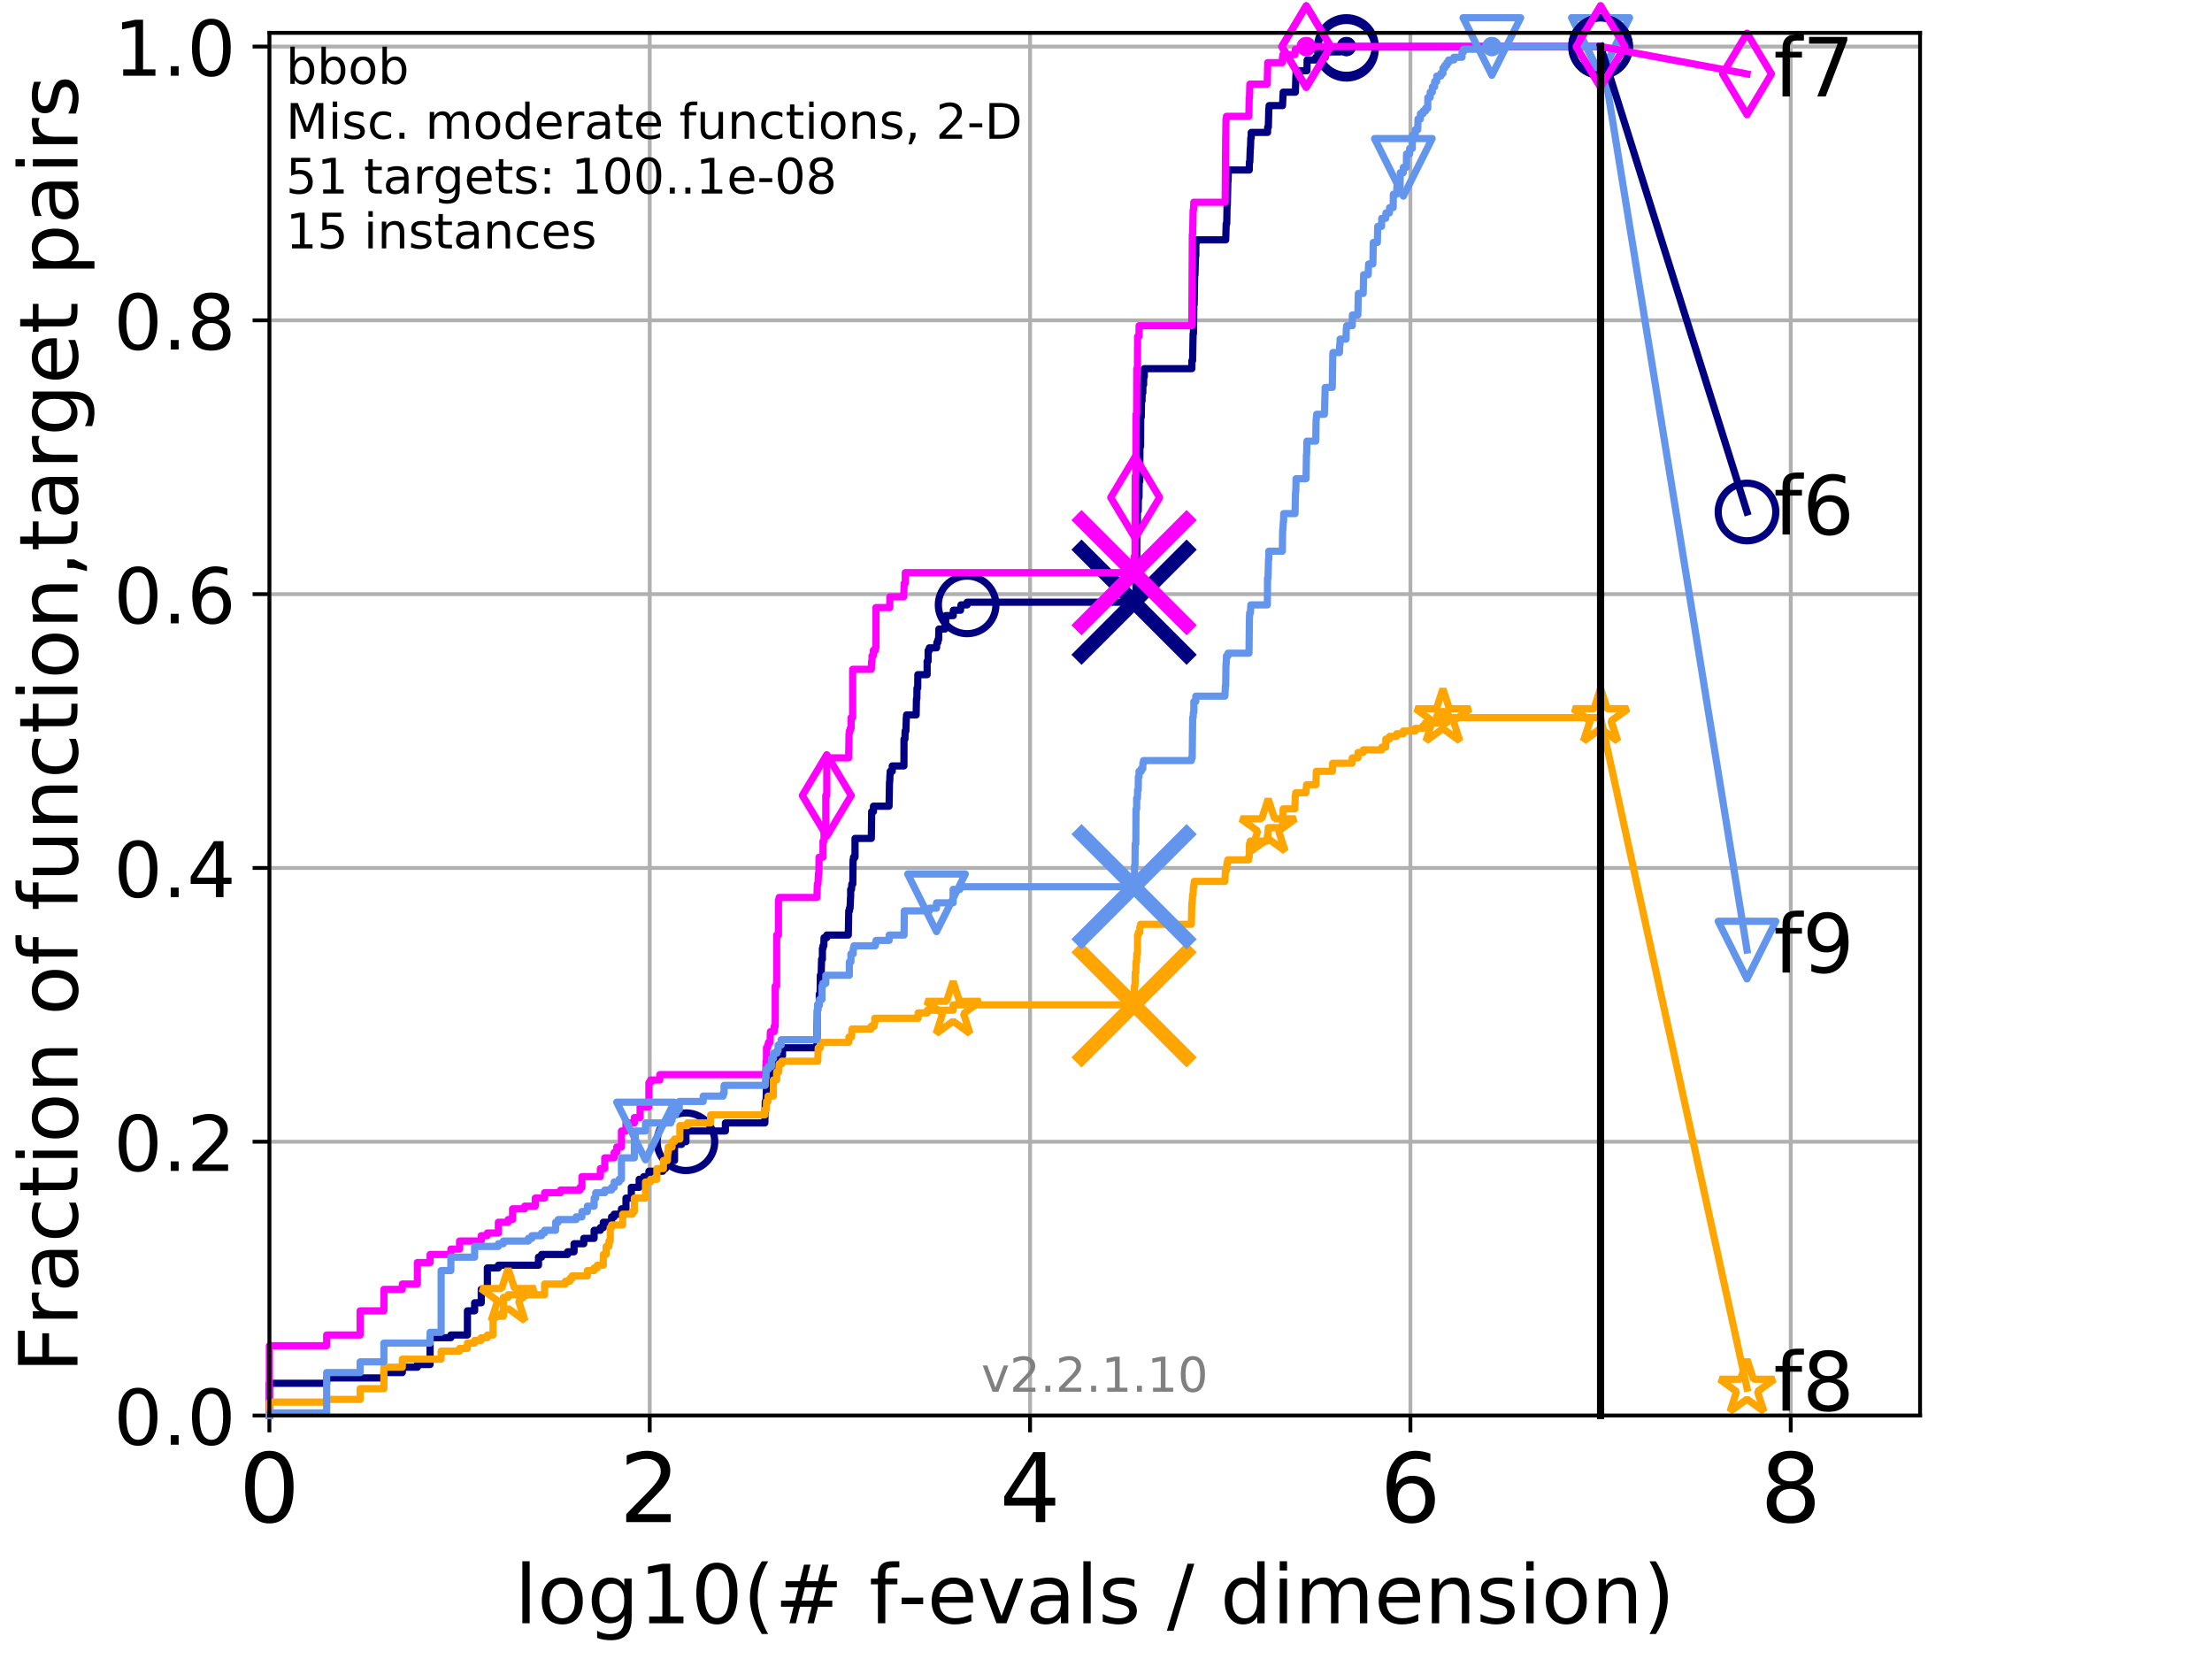 <?xml version="1.0" encoding="utf-8" standalone="no"?>
<!DOCTYPE svg PUBLIC "-//W3C//DTD SVG 1.1//EN"
  "http://www.w3.org/Graphics/SVG/1.1/DTD/svg11.dtd">
<!-- Created with matplotlib (http://matplotlib.org/) -->
<svg height="345.6pt" version="1.1" viewBox="0 0 460.8 345.6" width="460.8pt" xmlns="http://www.w3.org/2000/svg" xmlns:xlink="http://www.w3.org/1999/xlink">
 <defs>
  <style type="text/css">
*{stroke-linecap:butt;stroke-linejoin:round;}
  </style>
 </defs>
 <g id="figure_1">
  <g id="patch_1">
   <path d="M 0 345.6 
L 460.8 345.6 
L 460.8 0 
L 0 0 
z
" style="fill:#ffffff;"/>
  </g>
  <g id="axes_1">
   <g id="patch_2">
    <path d="M 56.12 294.88 
L 399.984 294.88 
L 399.984 6.845 
L 56.12 6.845 
z
" style="fill:#ffffff;"/>
   </g>
   <g id="matplotlib.axis_1">
    <g id="xtick_1">
     <g id="line2d_1">
      <path clip-path="url(#pa286cf6e56)" d="M 56.12 294.88 
L 56.12 6.845 
" style="fill:none;stroke:#b0b0b0;stroke-linecap:square;stroke-width:0.8;"/>
     </g>
     <g id="line2d_2">
      <defs>
       <path d="M 0 0 
L 0 3.5 
" id="m932fa72007" style="stroke:#000000;stroke-width:0.8;"/>
      </defs>
      <g>
       <use style="stroke:#000000;stroke-width:0.8;" x="56.12" xlink:href="#m932fa72007" y="294.88"/>
      </g>
     </g>
     <g id="text_1">
      <!-- 0 -->
      <defs>
       <path d="M 31.781 66.406 
Q 24.172 66.406 20.328 58.906 
Q 16.5 51.422 16.5 36.375 
Q 16.5 21.391 20.328 13.891 
Q 24.172 6.391 31.781 6.391 
Q 39.453 6.391 43.281 13.891 
Q 47.125 21.391 47.125 36.375 
Q 47.125 51.422 43.281 58.906 
Q 39.453 66.406 31.781 66.406 
z
M 31.781 74.219 
Q 44.047 74.219 50.516 64.516 
Q 56.984 54.828 56.984 36.375 
Q 56.984 17.969 50.516 8.266 
Q 44.047 -1.422 31.781 -1.422 
Q 19.531 -1.422 13.062 8.266 
Q 6.594 17.969 6.594 36.375 
Q 6.594 54.828 13.062 64.516 
Q 19.531 74.219 31.781 74.219 
z
" id="DejaVuSans-30"/>
      </defs>
      <g transform="translate(49.758 317.077)scale(0.2 -0.2)">
       <use xlink:href="#DejaVuSans-30"/>
      </g>
     </g>
    </g>
    <g id="xtick_2">
     <g id="line2d_3">
      <path clip-path="url(#pa286cf6e56)" d="M 135.351 294.88 
L 135.351 6.845 
" style="fill:none;stroke:#b0b0b0;stroke-linecap:square;stroke-width:0.8;"/>
     </g>
     <g id="line2d_4">
      <g>
       <use style="stroke:#000000;stroke-width:0.8;" x="135.351" xlink:href="#m932fa72007" y="294.88"/>
      </g>
     </g>
     <g id="text_2">
      <!-- 2 -->
      <defs>
       <path d="M 19.188 8.297 
L 53.609 8.297 
L 53.609 0 
L 7.328 0 
L 7.328 8.297 
Q 12.938 14.109 22.625 23.891 
Q 32.328 33.688 34.812 36.531 
Q 39.547 41.844 41.422 45.531 
Q 43.312 49.219 43.312 52.781 
Q 43.312 58.594 39.234 62.25 
Q 35.156 65.922 28.609 65.922 
Q 23.969 65.922 18.812 64.312 
Q 13.672 62.703 7.812 59.422 
L 7.812 69.391 
Q 13.766 71.781 18.938 73 
Q 24.125 74.219 28.422 74.219 
Q 39.75 74.219 46.484 68.547 
Q 53.219 62.891 53.219 53.422 
Q 53.219 48.922 51.531 44.891 
Q 49.859 40.875 45.406 35.406 
Q 44.188 33.984 37.641 27.219 
Q 31.109 20.453 19.188 8.297 
z
" id="DejaVuSans-32"/>
      </defs>
      <g transform="translate(128.989 317.077)scale(0.2 -0.2)">
       <use xlink:href="#DejaVuSans-32"/>
      </g>
     </g>
    </g>
    <g id="xtick_3">
     <g id="line2d_5">
      <path clip-path="url(#pa286cf6e56)" d="M 214.583 294.88 
L 214.583 6.845 
" style="fill:none;stroke:#b0b0b0;stroke-linecap:square;stroke-width:0.8;"/>
     </g>
     <g id="line2d_6">
      <g>
       <use style="stroke:#000000;stroke-width:0.8;" x="214.583" xlink:href="#m932fa72007" y="294.88"/>
      </g>
     </g>
     <g id="text_3">
      <!-- 4 -->
      <defs>
       <path d="M 37.797 64.312 
L 12.891 25.391 
L 37.797 25.391 
z
M 35.203 72.906 
L 47.609 72.906 
L 47.609 25.391 
L 58.016 25.391 
L 58.016 17.188 
L 47.609 17.188 
L 47.609 0 
L 37.797 0 
L 37.797 17.188 
L 4.891 17.188 
L 4.891 26.703 
z
" id="DejaVuSans-34"/>
      </defs>
      <g transform="translate(208.22 317.077)scale(0.2 -0.2)">
       <use xlink:href="#DejaVuSans-34"/>
      </g>
     </g>
    </g>
    <g id="xtick_4">
     <g id="line2d_7">
      <path clip-path="url(#pa286cf6e56)" d="M 293.814 294.88 
L 293.814 6.845 
" style="fill:none;stroke:#b0b0b0;stroke-linecap:square;stroke-width:0.8;"/>
     </g>
     <g id="line2d_8">
      <g>
       <use style="stroke:#000000;stroke-width:0.8;" x="293.814" xlink:href="#m932fa72007" y="294.88"/>
      </g>
     </g>
     <g id="text_4">
      <!-- 6 -->
      <defs>
       <path d="M 33.016 40.375 
Q 26.375 40.375 22.484 35.828 
Q 18.609 31.297 18.609 23.391 
Q 18.609 15.531 22.484 10.953 
Q 26.375 6.391 33.016 6.391 
Q 39.656 6.391 43.531 10.953 
Q 47.406 15.531 47.406 23.391 
Q 47.406 31.297 43.531 35.828 
Q 39.656 40.375 33.016 40.375 
z
M 52.594 71.297 
L 52.594 62.312 
Q 48.875 64.062 45.094 64.984 
Q 41.312 65.922 37.594 65.922 
Q 27.828 65.922 22.672 59.328 
Q 17.531 52.734 16.797 39.406 
Q 19.672 43.656 24.016 45.922 
Q 28.375 48.188 33.594 48.188 
Q 44.578 48.188 50.953 41.516 
Q 57.328 34.859 57.328 23.391 
Q 57.328 12.156 50.688 5.359 
Q 44.047 -1.422 33.016 -1.422 
Q 20.359 -1.422 13.672 8.266 
Q 6.984 17.969 6.984 36.375 
Q 6.984 53.656 15.188 63.938 
Q 23.391 74.219 37.203 74.219 
Q 40.922 74.219 44.703 73.484 
Q 48.484 72.75 52.594 71.297 
z
" id="DejaVuSans-36"/>
      </defs>
      <g transform="translate(287.452 317.077)scale(0.2 -0.2)">
       <use xlink:href="#DejaVuSans-36"/>
      </g>
     </g>
    </g>
    <g id="xtick_5">
     <g id="line2d_9">
      <path clip-path="url(#pa286cf6e56)" d="M 373.045 294.88 
L 373.045 6.845 
" style="fill:none;stroke:#b0b0b0;stroke-linecap:square;stroke-width:0.8;"/>
     </g>
     <g id="line2d_10">
      <g>
       <use style="stroke:#000000;stroke-width:0.8;" x="373.045" xlink:href="#m932fa72007" y="294.88"/>
      </g>
     </g>
     <g id="text_5">
      <!-- 8 -->
      <defs>
       <path d="M 31.781 34.625 
Q 24.75 34.625 20.719 30.859 
Q 16.703 27.094 16.703 20.516 
Q 16.703 13.922 20.719 10.156 
Q 24.75 6.391 31.781 6.391 
Q 38.812 6.391 42.859 10.172 
Q 46.922 13.969 46.922 20.516 
Q 46.922 27.094 42.891 30.859 
Q 38.875 34.625 31.781 34.625 
z
M 21.922 38.812 
Q 15.578 40.375 12.031 44.719 
Q 8.5 49.078 8.5 55.328 
Q 8.5 64.062 14.719 69.141 
Q 20.953 74.219 31.781 74.219 
Q 42.672 74.219 48.875 69.141 
Q 55.078 64.062 55.078 55.328 
Q 55.078 49.078 51.531 44.719 
Q 48 40.375 41.703 38.812 
Q 48.828 37.156 52.797 32.312 
Q 56.781 27.484 56.781 20.516 
Q 56.781 9.906 50.312 4.234 
Q 43.844 -1.422 31.781 -1.422 
Q 19.734 -1.422 13.25 4.234 
Q 6.781 9.906 6.781 20.516 
Q 6.781 27.484 10.781 32.312 
Q 14.797 37.156 21.922 38.812 
z
M 18.312 54.391 
Q 18.312 48.734 21.844 45.562 
Q 25.391 42.391 31.781 42.391 
Q 38.141 42.391 41.719 45.562 
Q 45.312 48.734 45.312 54.391 
Q 45.312 60.062 41.719 63.234 
Q 38.141 66.406 31.781 66.406 
Q 25.391 66.406 21.844 63.234 
Q 18.312 60.062 18.312 54.391 
z
" id="DejaVuSans-38"/>
      </defs>
      <g transform="translate(366.683 317.077)scale(0.2 -0.2)">
       <use xlink:href="#DejaVuSans-38"/>
      </g>
     </g>
    </g>
    <g id="text_6">
     <!-- log10(# f-evals / dimension) -->
     <defs>
      <path d="M 9.422 75.984 
L 18.406 75.984 
L 18.406 0 
L 9.422 0 
z
" id="DejaVuSans-6c"/>
      <path d="M 30.609 48.391 
Q 23.391 48.391 19.188 42.75 
Q 14.984 37.109 14.984 27.297 
Q 14.984 17.484 19.156 11.844 
Q 23.344 6.203 30.609 6.203 
Q 37.797 6.203 41.984 11.859 
Q 46.188 17.531 46.188 27.297 
Q 46.188 37.016 41.984 42.703 
Q 37.797 48.391 30.609 48.391 
z
M 30.609 56 
Q 42.328 56 49.016 48.375 
Q 55.719 40.766 55.719 27.297 
Q 55.719 13.875 49.016 6.219 
Q 42.328 -1.422 30.609 -1.422 
Q 18.844 -1.422 12.172 6.219 
Q 5.516 13.875 5.516 27.297 
Q 5.516 40.766 12.172 48.375 
Q 18.844 56 30.609 56 
z
" id="DejaVuSans-6f"/>
      <path d="M 45.406 27.984 
Q 45.406 37.75 41.375 43.109 
Q 37.359 48.484 30.078 48.484 
Q 22.859 48.484 18.828 43.109 
Q 14.797 37.75 14.797 27.984 
Q 14.797 18.266 18.828 12.891 
Q 22.859 7.516 30.078 7.516 
Q 37.359 7.516 41.375 12.891 
Q 45.406 18.266 45.406 27.984 
z
M 54.391 6.781 
Q 54.391 -7.172 48.188 -13.984 
Q 42 -20.797 29.203 -20.797 
Q 24.469 -20.797 20.266 -20.094 
Q 16.062 -19.391 12.109 -17.922 
L 12.109 -9.188 
Q 16.062 -11.328 19.922 -12.344 
Q 23.781 -13.375 27.781 -13.375 
Q 36.625 -13.375 41.016 -8.766 
Q 45.406 -4.156 45.406 5.172 
L 45.406 9.625 
Q 42.625 4.781 38.281 2.391 
Q 33.938 0 27.875 0 
Q 17.828 0 11.672 7.656 
Q 5.516 15.328 5.516 27.984 
Q 5.516 40.672 11.672 48.328 
Q 17.828 56 27.875 56 
Q 33.938 56 38.281 53.609 
Q 42.625 51.219 45.406 46.391 
L 45.406 54.688 
L 54.391 54.688 
z
" id="DejaVuSans-67"/>
      <path d="M 12.406 8.297 
L 28.516 8.297 
L 28.516 63.922 
L 10.984 60.406 
L 10.984 69.391 
L 28.422 72.906 
L 38.281 72.906 
L 38.281 8.297 
L 54.391 8.297 
L 54.391 0 
L 12.406 0 
z
" id="DejaVuSans-31"/>
      <path d="M 31 75.875 
Q 24.469 64.656 21.281 53.656 
Q 18.109 42.672 18.109 31.391 
Q 18.109 20.125 21.312 9.062 
Q 24.516 -2 31 -13.188 
L 23.188 -13.188 
Q 15.875 -1.703 12.234 9.375 
Q 8.594 20.453 8.594 31.391 
Q 8.594 42.281 12.203 53.312 
Q 15.828 64.359 23.188 75.875 
z
" id="DejaVuSans-28"/>
      <path d="M 51.125 44 
L 36.922 44 
L 32.812 27.688 
L 47.125 27.688 
z
M 43.797 71.781 
L 38.719 51.516 
L 52.984 51.516 
L 58.109 71.781 
L 65.922 71.781 
L 60.891 51.516 
L 76.125 51.516 
L 76.125 44 
L 58.984 44 
L 54.984 27.688 
L 70.516 27.688 
L 70.516 20.219 
L 53.078 20.219 
L 48 0 
L 40.188 0 
L 45.219 20.219 
L 30.906 20.219 
L 25.875 0 
L 18.016 0 
L 23.094 20.219 
L 7.719 20.219 
L 7.719 27.688 
L 24.906 27.688 
L 29 44 
L 13.281 44 
L 13.281 51.516 
L 30.906 51.516 
L 35.891 71.781 
z
" id="DejaVuSans-23"/>
      <path id="DejaVuSans-20"/>
      <path d="M 37.109 75.984 
L 37.109 68.5 
L 28.516 68.5 
Q 23.688 68.5 21.797 66.547 
Q 19.922 64.594 19.922 59.516 
L 19.922 54.688 
L 34.719 54.688 
L 34.719 47.703 
L 19.922 47.703 
L 19.922 0 
L 10.891 0 
L 10.891 47.703 
L 2.297 47.703 
L 2.297 54.688 
L 10.891 54.688 
L 10.891 58.5 
Q 10.891 67.625 15.141 71.797 
Q 19.391 75.984 28.609 75.984 
z
" id="DejaVuSans-66"/>
      <path d="M 4.891 31.391 
L 31.203 31.391 
L 31.203 23.391 
L 4.891 23.391 
z
" id="DejaVuSans-2d"/>
      <path d="M 56.203 29.594 
L 56.203 25.203 
L 14.891 25.203 
Q 15.484 15.922 20.484 11.062 
Q 25.484 6.203 34.422 6.203 
Q 39.594 6.203 44.453 7.469 
Q 49.312 8.734 54.109 11.281 
L 54.109 2.781 
Q 49.266 0.734 44.188 -0.344 
Q 39.109 -1.422 33.891 -1.422 
Q 20.797 -1.422 13.156 6.188 
Q 5.516 13.812 5.516 26.812 
Q 5.516 40.234 12.766 48.109 
Q 20.016 56 32.328 56 
Q 43.359 56 49.781 48.891 
Q 56.203 41.797 56.203 29.594 
z
M 47.219 32.234 
Q 47.125 39.594 43.094 43.984 
Q 39.062 48.391 32.422 48.391 
Q 24.906 48.391 20.391 44.141 
Q 15.875 39.891 15.188 32.172 
z
" id="DejaVuSans-65"/>
      <path d="M 2.984 54.688 
L 12.5 54.688 
L 29.594 8.797 
L 46.688 54.688 
L 56.203 54.688 
L 35.688 0 
L 23.484 0 
z
" id="DejaVuSans-76"/>
      <path d="M 34.281 27.484 
Q 23.391 27.484 19.188 25 
Q 14.984 22.516 14.984 16.5 
Q 14.984 11.719 18.141 8.906 
Q 21.297 6.109 26.703 6.109 
Q 34.188 6.109 38.703 11.406 
Q 43.219 16.703 43.219 25.484 
L 43.219 27.484 
z
M 52.203 31.203 
L 52.203 0 
L 43.219 0 
L 43.219 8.297 
Q 40.141 3.328 35.547 0.953 
Q 30.953 -1.422 24.312 -1.422 
Q 15.922 -1.422 10.953 3.297 
Q 6 8.016 6 15.922 
Q 6 25.141 12.172 29.828 
Q 18.359 34.516 30.609 34.516 
L 43.219 34.516 
L 43.219 35.406 
Q 43.219 41.609 39.141 45 
Q 35.062 48.391 27.688 48.391 
Q 23 48.391 18.547 47.266 
Q 14.109 46.141 10.016 43.891 
L 10.016 52.203 
Q 14.938 54.109 19.578 55.047 
Q 24.219 56 28.609 56 
Q 40.484 56 46.344 49.844 
Q 52.203 43.703 52.203 31.203 
z
" id="DejaVuSans-61"/>
      <path d="M 44.281 53.078 
L 44.281 44.578 
Q 40.484 46.531 36.375 47.5 
Q 32.281 48.484 27.875 48.484 
Q 21.188 48.484 17.844 46.438 
Q 14.5 44.391 14.5 40.281 
Q 14.5 37.156 16.891 35.375 
Q 19.281 33.594 26.516 31.984 
L 29.594 31.297 
Q 39.156 29.25 43.188 25.516 
Q 47.219 21.781 47.219 15.094 
Q 47.219 7.469 41.188 3.016 
Q 35.156 -1.422 24.609 -1.422 
Q 20.219 -1.422 15.453 -0.562 
Q 10.688 0.297 5.422 2 
L 5.422 11.281 
Q 10.406 8.688 15.234 7.391 
Q 20.062 6.109 24.812 6.109 
Q 31.156 6.109 34.562 8.281 
Q 37.984 10.453 37.984 14.406 
Q 37.984 18.062 35.516 20.016 
Q 33.062 21.969 24.703 23.781 
L 21.578 24.516 
Q 13.234 26.266 9.516 29.906 
Q 5.812 33.547 5.812 39.891 
Q 5.812 47.609 11.281 51.797 
Q 16.75 56 26.812 56 
Q 31.781 56 36.172 55.266 
Q 40.578 54.547 44.281 53.078 
z
" id="DejaVuSans-73"/>
      <path d="M 25.391 72.906 
L 33.688 72.906 
L 8.297 -9.281 
L 0 -9.281 
z
" id="DejaVuSans-2f"/>
      <path d="M 45.406 46.391 
L 45.406 75.984 
L 54.391 75.984 
L 54.391 0 
L 45.406 0 
L 45.406 8.203 
Q 42.578 3.328 38.25 0.953 
Q 33.938 -1.422 27.875 -1.422 
Q 17.969 -1.422 11.734 6.484 
Q 5.516 14.406 5.516 27.297 
Q 5.516 40.188 11.734 48.094 
Q 17.969 56 27.875 56 
Q 33.938 56 38.25 53.625 
Q 42.578 51.266 45.406 46.391 
z
M 14.797 27.297 
Q 14.797 17.391 18.875 11.75 
Q 22.953 6.109 30.078 6.109 
Q 37.203 6.109 41.297 11.75 
Q 45.406 17.391 45.406 27.297 
Q 45.406 37.203 41.297 42.844 
Q 37.203 48.484 30.078 48.484 
Q 22.953 48.484 18.875 42.844 
Q 14.797 37.203 14.797 27.297 
z
" id="DejaVuSans-64"/>
      <path d="M 9.422 54.688 
L 18.406 54.688 
L 18.406 0 
L 9.422 0 
z
M 9.422 75.984 
L 18.406 75.984 
L 18.406 64.594 
L 9.422 64.594 
z
" id="DejaVuSans-69"/>
      <path d="M 52 44.188 
Q 55.375 50.25 60.062 53.125 
Q 64.75 56 71.094 56 
Q 79.641 56 84.281 50.016 
Q 88.922 44.047 88.922 33.016 
L 88.922 0 
L 79.891 0 
L 79.891 32.719 
Q 79.891 40.578 77.094 44.375 
Q 74.312 48.188 68.609 48.188 
Q 61.625 48.188 57.562 43.547 
Q 53.516 38.922 53.516 30.906 
L 53.516 0 
L 44.484 0 
L 44.484 32.719 
Q 44.484 40.625 41.703 44.406 
Q 38.922 48.188 33.109 48.188 
Q 26.219 48.188 22.156 43.531 
Q 18.109 38.875 18.109 30.906 
L 18.109 0 
L 9.078 0 
L 9.078 54.688 
L 18.109 54.688 
L 18.109 46.188 
Q 21.188 51.219 25.484 53.609 
Q 29.781 56 35.688 56 
Q 41.656 56 45.828 52.969 
Q 50 49.953 52 44.188 
z
" id="DejaVuSans-6d"/>
      <path d="M 54.891 33.016 
L 54.891 0 
L 45.906 0 
L 45.906 32.719 
Q 45.906 40.484 42.875 44.328 
Q 39.844 48.188 33.797 48.188 
Q 26.516 48.188 22.312 43.547 
Q 18.109 38.922 18.109 30.906 
L 18.109 0 
L 9.078 0 
L 9.078 54.688 
L 18.109 54.688 
L 18.109 46.188 
Q 21.344 51.125 25.703 53.562 
Q 30.078 56 35.797 56 
Q 45.219 56 50.047 50.172 
Q 54.891 44.344 54.891 33.016 
z
" id="DejaVuSans-6e"/>
      <path d="M 8.016 75.875 
L 15.828 75.875 
Q 23.141 64.359 26.781 53.312 
Q 30.422 42.281 30.422 31.391 
Q 30.422 20.453 26.781 9.375 
Q 23.141 -1.703 15.828 -13.188 
L 8.016 -13.188 
Q 14.5 -2 17.703 9.062 
Q 20.906 20.125 20.906 31.391 
Q 20.906 42.672 17.703 53.656 
Q 14.5 64.656 8.016 75.875 
z
" id="DejaVuSans-29"/>
     </defs>
     <g transform="translate(107.211 338.154)scale(0.17 -0.17)">
      <use xlink:href="#DejaVuSans-6c"/>
      <use x="27.783" xlink:href="#DejaVuSans-6f"/>
      <use x="88.965" xlink:href="#DejaVuSans-67"/>
      <use x="152.441" xlink:href="#DejaVuSans-31"/>
      <use x="216.064" xlink:href="#DejaVuSans-30"/>
      <use x="279.688" xlink:href="#DejaVuSans-28"/>
      <use x="318.701" xlink:href="#DejaVuSans-23"/>
      <use x="402.49" xlink:href="#DejaVuSans-20"/>
      <use x="434.277" xlink:href="#DejaVuSans-66"/>
      <use x="469.404" xlink:href="#DejaVuSans-2d"/>
      <use x="505.488" xlink:href="#DejaVuSans-65"/>
      <use x="567.012" xlink:href="#DejaVuSans-76"/>
      <use x="626.191" xlink:href="#DejaVuSans-61"/>
      <use x="687.471" xlink:href="#DejaVuSans-6c"/>
      <use x="715.254" xlink:href="#DejaVuSans-73"/>
      <use x="767.354" xlink:href="#DejaVuSans-20"/>
      <use x="799.141" xlink:href="#DejaVuSans-2f"/>
      <use x="832.832" xlink:href="#DejaVuSans-20"/>
      <use x="864.619" xlink:href="#DejaVuSans-64"/>
      <use x="928.096" xlink:href="#DejaVuSans-69"/>
      <use x="955.879" xlink:href="#DejaVuSans-6d"/>
      <use x="1053.291" xlink:href="#DejaVuSans-65"/>
      <use x="1114.814" xlink:href="#DejaVuSans-6e"/>
      <use x="1178.193" xlink:href="#DejaVuSans-73"/>
      <use x="1230.293" xlink:href="#DejaVuSans-69"/>
      <use x="1258.076" xlink:href="#DejaVuSans-6f"/>
      <use x="1319.258" xlink:href="#DejaVuSans-6e"/>
      <use x="1382.637" xlink:href="#DejaVuSans-29"/>
     </g>
    </g>
   </g>
   <g id="matplotlib.axis_2">
    <g id="ytick_1">
     <g id="line2d_11">
      <path clip-path="url(#pa286cf6e56)" d="M 56.12 294.88 
L 399.984 294.88 
" style="fill:none;stroke:#b0b0b0;stroke-linecap:square;stroke-width:0.8;"/>
     </g>
     <g id="line2d_12">
      <defs>
       <path d="M 0 0 
L -3.5 0 
" id="m2b99b48cf8" style="stroke:#000000;stroke-width:0.8;"/>
      </defs>
      <g>
       <use style="stroke:#000000;stroke-width:0.8;" x="56.12" xlink:href="#m2b99b48cf8" y="294.88"/>
      </g>
     </g>
     <g id="text_7">
      <!-- 0.0 -->
      <defs>
       <path d="M 10.688 12.406 
L 21 12.406 
L 21 0 
L 10.688 0 
z
" id="DejaVuSans-2e"/>
      </defs>
      <g transform="translate(23.675 300.959)scale(0.16 -0.16)">
       <use xlink:href="#DejaVuSans-30"/>
       <use x="63.623" xlink:href="#DejaVuSans-2e"/>
       <use x="95.41" xlink:href="#DejaVuSans-30"/>
      </g>
     </g>
    </g>
    <g id="ytick_2">
     <g id="line2d_13">
      <path clip-path="url(#pa286cf6e56)" d="M 56.12 237.843 
L 399.984 237.843 
" style="fill:none;stroke:#b0b0b0;stroke-linecap:square;stroke-width:0.8;"/>
     </g>
     <g id="line2d_14">
      <g>
       <use style="stroke:#000000;stroke-width:0.8;" x="56.12" xlink:href="#m2b99b48cf8" y="237.843"/>
      </g>
     </g>
     <g id="text_8">
      <!-- 0.2 -->
      <g transform="translate(23.675 243.922)scale(0.16 -0.16)">
       <use xlink:href="#DejaVuSans-30"/>
       <use x="63.623" xlink:href="#DejaVuSans-2e"/>
       <use x="95.41" xlink:href="#DejaVuSans-32"/>
      </g>
     </g>
    </g>
    <g id="ytick_3">
     <g id="line2d_15">
      <path clip-path="url(#pa286cf6e56)" d="M 56.12 180.807 
L 399.984 180.807 
" style="fill:none;stroke:#b0b0b0;stroke-linecap:square;stroke-width:0.8;"/>
     </g>
     <g id="line2d_16">
      <g>
       <use style="stroke:#000000;stroke-width:0.8;" x="56.12" xlink:href="#m2b99b48cf8" y="180.807"/>
      </g>
     </g>
     <g id="text_9">
      <!-- 0.4 -->
      <g transform="translate(23.675 186.886)scale(0.16 -0.16)">
       <use xlink:href="#DejaVuSans-30"/>
       <use x="63.623" xlink:href="#DejaVuSans-2e"/>
       <use x="95.41" xlink:href="#DejaVuSans-34"/>
      </g>
     </g>
    </g>
    <g id="ytick_4">
     <g id="line2d_17">
      <path clip-path="url(#pa286cf6e56)" d="M 56.12 123.77 
L 399.984 123.77 
" style="fill:none;stroke:#b0b0b0;stroke-linecap:square;stroke-width:0.8;"/>
     </g>
     <g id="line2d_18">
      <g>
       <use style="stroke:#000000;stroke-width:0.8;" x="56.12" xlink:href="#m2b99b48cf8" y="123.77"/>
      </g>
     </g>
     <g id="text_10">
      <!-- 0.6 -->
      <g transform="translate(23.675 129.849)scale(0.16 -0.16)">
       <use xlink:href="#DejaVuSans-30"/>
       <use x="63.623" xlink:href="#DejaVuSans-2e"/>
       <use x="95.41" xlink:href="#DejaVuSans-36"/>
      </g>
     </g>
    </g>
    <g id="ytick_5">
     <g id="line2d_19">
      <path clip-path="url(#pa286cf6e56)" d="M 56.12 66.734 
L 399.984 66.734 
" style="fill:none;stroke:#b0b0b0;stroke-linecap:square;stroke-width:0.8;"/>
     </g>
     <g id="line2d_20">
      <g>
       <use style="stroke:#000000;stroke-width:0.8;" x="56.12" xlink:href="#m2b99b48cf8" y="66.734"/>
      </g>
     </g>
     <g id="text_11">
      <!-- 0.8 -->
      <g transform="translate(23.675 72.812)scale(0.16 -0.16)">
       <use xlink:href="#DejaVuSans-30"/>
       <use x="63.623" xlink:href="#DejaVuSans-2e"/>
       <use x="95.41" xlink:href="#DejaVuSans-38"/>
      </g>
     </g>
    </g>
    <g id="ytick_6">
     <g id="line2d_21">
      <path clip-path="url(#pa286cf6e56)" d="M 56.12 9.697 
L 399.984 9.697 
" style="fill:none;stroke:#b0b0b0;stroke-linecap:square;stroke-width:0.8;"/>
     </g>
     <g id="line2d_22">
      <g>
       <use style="stroke:#000000;stroke-width:0.8;" x="56.12" xlink:href="#m2b99b48cf8" y="9.697"/>
      </g>
     </g>
     <g id="text_12">
      <!-- 1.0 -->
      <g transform="translate(23.675 15.776)scale(0.16 -0.16)">
       <use xlink:href="#DejaVuSans-31"/>
       <use x="63.623" xlink:href="#DejaVuSans-2e"/>
       <use x="95.41" xlink:href="#DejaVuSans-30"/>
      </g>
     </g>
    </g>
    <g id="text_13">
     <!-- Fraction of function,target pairs -->
     <defs>
      <path d="M 9.812 72.906 
L 51.703 72.906 
L 51.703 64.594 
L 19.672 64.594 
L 19.672 43.109 
L 48.578 43.109 
L 48.578 34.812 
L 19.672 34.812 
L 19.672 0 
L 9.812 0 
z
" id="DejaVuSans-46"/>
      <path d="M 41.109 46.297 
Q 39.594 47.172 37.812 47.578 
Q 36.031 48 33.891 48 
Q 26.266 48 22.188 43.047 
Q 18.109 38.094 18.109 28.812 
L 18.109 0 
L 9.078 0 
L 9.078 54.688 
L 18.109 54.688 
L 18.109 46.188 
Q 20.953 51.172 25.484 53.578 
Q 30.031 56 36.531 56 
Q 37.453 56 38.578 55.875 
Q 39.703 55.766 41.062 55.516 
z
" id="DejaVuSans-72"/>
      <path d="M 48.781 52.594 
L 48.781 44.188 
Q 44.969 46.297 41.141 47.344 
Q 37.312 48.391 33.406 48.391 
Q 24.656 48.391 19.812 42.844 
Q 14.984 37.312 14.984 27.297 
Q 14.984 17.281 19.812 11.734 
Q 24.656 6.203 33.406 6.203 
Q 37.312 6.203 41.141 7.25 
Q 44.969 8.297 48.781 10.406 
L 48.781 2.094 
Q 45.016 0.344 40.984 -0.531 
Q 36.969 -1.422 32.422 -1.422 
Q 20.062 -1.422 12.781 6.344 
Q 5.516 14.109 5.516 27.297 
Q 5.516 40.672 12.859 48.328 
Q 20.219 56 33.016 56 
Q 37.156 56 41.109 55.141 
Q 45.062 54.297 48.781 52.594 
z
" id="DejaVuSans-63"/>
      <path d="M 18.312 70.219 
L 18.312 54.688 
L 36.812 54.688 
L 36.812 47.703 
L 18.312 47.703 
L 18.312 18.016 
Q 18.312 11.328 20.141 9.422 
Q 21.969 7.516 27.594 7.516 
L 36.812 7.516 
L 36.812 0 
L 27.594 0 
Q 17.188 0 13.234 3.875 
Q 9.281 7.766 9.281 18.016 
L 9.281 47.703 
L 2.688 47.703 
L 2.688 54.688 
L 9.281 54.688 
L 9.281 70.219 
z
" id="DejaVuSans-74"/>
      <path d="M 8.5 21.578 
L 8.5 54.688 
L 17.484 54.688 
L 17.484 21.922 
Q 17.484 14.156 20.5 10.266 
Q 23.531 6.391 29.594 6.391 
Q 36.859 6.391 41.078 11.031 
Q 45.312 15.672 45.312 23.688 
L 45.312 54.688 
L 54.297 54.688 
L 54.297 0 
L 45.312 0 
L 45.312 8.406 
Q 42.047 3.422 37.719 1 
Q 33.406 -1.422 27.688 -1.422 
Q 18.266 -1.422 13.375 4.438 
Q 8.5 10.297 8.5 21.578 
z
M 31.109 56 
z
" id="DejaVuSans-75"/>
      <path d="M 11.719 12.406 
L 22.016 12.406 
L 22.016 4 
L 14.016 -11.625 
L 7.719 -11.625 
L 11.719 4 
z
" id="DejaVuSans-2c"/>
      <path d="M 18.109 8.203 
L 18.109 -20.797 
L 9.078 -20.797 
L 9.078 54.688 
L 18.109 54.688 
L 18.109 46.391 
Q 20.953 51.266 25.266 53.625 
Q 29.594 56 35.594 56 
Q 45.562 56 51.781 48.094 
Q 58.016 40.188 58.016 27.297 
Q 58.016 14.406 51.781 6.484 
Q 45.562 -1.422 35.594 -1.422 
Q 29.594 -1.422 25.266 0.953 
Q 20.953 3.328 18.109 8.203 
z
M 48.688 27.297 
Q 48.688 37.203 44.609 42.844 
Q 40.531 48.484 33.406 48.484 
Q 26.266 48.484 22.188 42.844 
Q 18.109 37.203 18.109 27.297 
Q 18.109 17.391 22.188 11.75 
Q 26.266 6.109 33.406 6.109 
Q 40.531 6.109 44.609 11.75 
Q 48.688 17.391 48.688 27.297 
z
" id="DejaVuSans-70"/>
     </defs>
     <g transform="translate(16.14 286.002)rotate(-90)scale(0.17 -0.17)">
      <use xlink:href="#DejaVuSans-46"/>
      <use x="57.41" xlink:href="#DejaVuSans-72"/>
      <use x="98.523" xlink:href="#DejaVuSans-61"/>
      <use x="159.803" xlink:href="#DejaVuSans-63"/>
      <use x="214.783" xlink:href="#DejaVuSans-74"/>
      <use x="253.992" xlink:href="#DejaVuSans-69"/>
      <use x="281.775" xlink:href="#DejaVuSans-6f"/>
      <use x="342.957" xlink:href="#DejaVuSans-6e"/>
      <use x="406.336" xlink:href="#DejaVuSans-20"/>
      <use x="438.123" xlink:href="#DejaVuSans-6f"/>
      <use x="499.305" xlink:href="#DejaVuSans-66"/>
      <use x="534.51" xlink:href="#DejaVuSans-20"/>
      <use x="566.297" xlink:href="#DejaVuSans-66"/>
      <use x="601.502" xlink:href="#DejaVuSans-75"/>
      <use x="664.881" xlink:href="#DejaVuSans-6e"/>
      <use x="728.26" xlink:href="#DejaVuSans-63"/>
      <use x="783.24" xlink:href="#DejaVuSans-74"/>
      <use x="822.449" xlink:href="#DejaVuSans-69"/>
      <use x="850.232" xlink:href="#DejaVuSans-6f"/>
      <use x="911.414" xlink:href="#DejaVuSans-6e"/>
      <use x="974.793" xlink:href="#DejaVuSans-2c"/>
      <use x="1006.58" xlink:href="#DejaVuSans-74"/>
      <use x="1045.789" xlink:href="#DejaVuSans-61"/>
      <use x="1107.068" xlink:href="#DejaVuSans-72"/>
      <use x="1148.166" xlink:href="#DejaVuSans-67"/>
      <use x="1211.643" xlink:href="#DejaVuSans-65"/>
      <use x="1273.166" xlink:href="#DejaVuSans-74"/>
      <use x="1312.375" xlink:href="#DejaVuSans-20"/>
      <use x="1344.162" xlink:href="#DejaVuSans-70"/>
      <use x="1407.639" xlink:href="#DejaVuSans-61"/>
      <use x="1468.918" xlink:href="#DejaVuSans-69"/>
      <use x="1496.701" xlink:href="#DejaVuSans-72"/>
      <use x="1537.814" xlink:href="#DejaVuSans-73"/>
     </g>
    </g>
   </g>
   <g id="line2d_23">
    <defs>
     <path d="M 0 1.5 
C 0.398 1.5 0.779 1.342 1.061 1.061 
C 1.342 0.779 1.5 0.398 1.5 0 
C 1.5 -0.398 1.342 -0.779 1.061 -1.061 
C 0.779 -1.342 0.398 -1.5 0 -1.5 
C -0.398 -1.5 -0.779 -1.342 -1.061 -1.061 
C -1.342 -0.779 -1.5 -0.398 -1.5 0 
C -1.5 0.398 -1.342 0.779 -1.061 1.061 
C -0.779 1.342 -0.398 1.5 0 1.5 
z
" id="m1d00d2e1fc" style="stroke:#000080;"/>
    </defs>
    <g>
     <use style="fill:#000080;stroke:#000080;" x="280.484" xlink:href="#m1d00d2e1fc" y="9.697"/>
     <use style="fill:#000080;stroke:#000080;" x="280.484" xlink:href="#m1d00d2e1fc" y="9.697"/>
    </g>
   </g>
   <g id="line2d_24">
    <path d="M 56.12 294.88 
L 56.12 288.17 
L 68.046 288.17 
L 68.046 287.051 
L 79.971 287.051 
L 79.971 285.933 
L 83.81 285.933 
L 83.81 284.815 
L 86.947 284.815 
L 86.947 284.256 
L 89.599 284.256 
L 89.599 278.664 
L 93.923 278.664 
L 93.923 278.105 
L 97.375 278.105 
L 97.375 273.072 
L 98.872 273.072 
L 98.872 271.394 
L 100.25 271.394 
L 100.25 268.598 
L 101.525 268.598 
L 101.525 264.125 
L 103.822 264.125 
L 103.822 263.566 
L 112.175 263.566 
L 112.175 261.888 
L 112.824 261.888 
L 112.824 261.329 
L 118.245 261.329 
L 118.245 260.77 
L 119.587 260.77 
L 119.587 259.092 
L 121.613 259.092 
L 121.613 257.974 
L 123.767 257.974 
L 123.767 256.296 
L 125.066 256.296 
L 125.066 255.737 
L 125.68 255.737 
L 125.68 254.619 
L 127.402 254.619 
L 127.402 253.501 
L 127.94 253.501 
L 127.94 252.941 
L 129.459 252.941 
L 129.459 251.823 
L 130.402 251.823 
L 130.402 249.586 
L 131.512 249.586 
L 131.512 247.35 
L 133.152 247.35 
L 133.152 245.672 
L 134.103 245.672 
L 134.103 245.113 
L 135.178 245.113 
L 135.178 243.994 
L 138.053 243.994 
L 138.053 243.435 
L 138.631 243.435 
L 138.631 241.758 
L 140.515 241.758 
L 140.515 238.403 
L 141.98 238.403 
L 141.98 237.843 
L 142.891 237.843 
L 142.891 235.607 
L 151.116 235.607 
L 151.116 233.929 
L 159.331 233.929 
L 159.416 229.456 
L 159.585 229.456 
L 159.669 226.66 
L 160.326 226.66 
L 160.407 224.982 
L 160.566 224.982 
L 160.566 224.423 
L 160.881 224.423 
L 160.959 222.745 
L 161.191 222.745 
L 161.191 221.068 
L 162.303 221.068 
L 162.303 220.509 
L 162.588 220.509 
L 162.588 219.95 
L 163.007 219.95 
L 163.007 218.272 
L 170.177 218.272 
L 170.268 210.443 
L 170.358 210.443 
L 170.358 209.325 
L 170.67 209.325 
L 170.67 207.088 
L 170.846 207.088 
L 170.89 203.174 
L 171.063 203.174 
L 171.149 199.819 
L 171.32 199.819 
L 171.32 197.582 
L 171.447 197.582 
L 171.447 197.023 
L 171.616 197.023 
L 171.657 195.346 
L 172.232 195.346 
L 172.232 194.786 
L 176.716 194.786 
L 176.809 189.754 
L 176.963 189.754 
L 176.963 189.195 
L 177.085 189.195 
L 177.176 186.958 
L 177.206 186.958 
L 177.206 185.28 
L 177.387 185.28 
L 177.446 184.162 
L 177.654 184.162 
L 177.712 179.129 
L 177.8 179.129 
L 177.8 178.57 
L 178.118 178.57 
L 178.118 174.656 
L 181.513 174.656 
L 181.584 169.064 
L 181.954 169.064 
L 181.954 167.946 
L 185.204 167.946 
L 185.298 162.913 
L 185.336 162.913 
L 185.411 161.235 
L 185.449 161.235 
L 185.449 160.676 
L 185.874 160.676 
L 185.874 159.558 
L 188.304 159.558 
L 188.32 153.966 
L 188.509 153.966 
L 188.556 152.289 
L 188.711 152.289 
L 188.804 149.493 
L 188.85 149.493 
L 188.85 148.933 
L 190.848 148.933 
L 190.916 145.578 
L 190.998 145.578 
L 191.025 143.342 
L 191.173 143.342 
L 191.2 140.546 
L 193.136 140.546 
L 193.136 137.75 
L 193.339 137.75 
L 193.35 135.513 
L 193.597 135.513 
L 193.597 134.954 
L 195.102 134.954 
L 195.166 133.836 
L 195.377 133.836 
L 195.377 133.276 
L 195.524 133.276 
L 195.586 131.04 
L 196.866 131.04 
L 196.972 129.362 
L 197.01 129.362 
L 197.01 128.244 
L 198.58 128.244 
L 198.597 127.125 
L 200.098 127.125 
L 200.194 126.007 
L 201.471 126.007 
L 201.471 125.448 
L 236.461 125.448 
L 236.461 124.889 
L 236.613 124.889 
L 236.645 120.974 
L 236.782 120.974 
L 236.823 110.35 
L 236.947 110.35 
L 236.949 106.436 
L 237.11 106.436 
L 237.143 103.64 
L 237.273 103.64 
L 237.308 100.285 
L 237.433 100.285 
L 237.465 93.015 
L 237.596 93.015 
L 237.632 86.864 
L 237.752 86.864 
L 237.789 83.509 
L 237.911 83.509 
L 237.921 81.832 
L 238.069 81.832 
L 238.075 80.154 
L 238.232 80.154 
L 238.243 78.476 
L 238.371 78.476 
L 238.387 76.799 
L 248.279 76.799 
L 248.293 75.121 
L 248.441 75.121 
L 248.545 69.53 
L 248.609 69.53 
L 248.711 63.379 
L 248.776 63.379 
L 248.868 57.228 
L 248.941 57.228 
L 249.03 53.313 
L 249.109 53.313 
L 249.124 50.517 
L 249.268 50.517 
L 249.268 49.958 
L 255.339 49.958 
L 255.441 46.603 
L 255.553 46.603 
L 255.622 42.689 
L 255.678 42.689 
L 255.788 37.656 
L 255.839 37.656 
L 255.892 35.419 
L 260.241 35.419 
L 260.275 33.742 
L 260.361 33.742 
L 260.449 30.946 
L 260.49 30.946 
L 260.57 28.709 
L 260.655 28.709 
L 260.655 27.591 
L 264.054 27.591 
L 264.079 26.473 
L 264.219 26.473 
L 264.318 22.558 
L 264.384 22.558 
L 264.384 21.999 
L 267.171 21.999 
L 267.281 19.762 
L 267.306 19.762 
L 267.306 19.203 
L 269.854 19.203 
L 269.955 15.848 
L 269.975 15.848 
L 270.003 14.73 
L 272.262 14.73 
L 272.304 12.493 
L 274.113 12.493 
L 274.113 11.934 
L 276.071 11.934 
L 276.071 10.815 
L 279.188 10.815 
L 279.188 10.256 
L 280.484 10.256 
L 280.484 9.697 
L 333.43 9.697 
L 333.43 9.697 
" style="fill:none;stroke:#000080;stroke-linecap:square;stroke-width:1.5;"/>
   </g>
   <g id="line2d_25">
    <defs>
     <path d="M 0 6 
C 1.591 6 3.117 5.368 4.243 4.243 
C 5.368 3.117 6 1.591 6 0 
C 6 -1.591 5.368 -3.117 4.243 -4.243 
C 3.117 -5.368 1.591 -6 0 -6 
C -1.591 -6 -3.117 -5.368 -4.243 -4.243 
C -5.368 -3.117 -6 -1.591 -6 0 
C -6 1.591 -5.368 3.117 -4.243 4.243 
C -3.117 5.368 -1.591 6 0 6 
z
" id="m264f5e9b18" style="stroke:#000080;stroke-width:1.5;"/>
    </defs>
    <g>
     <use style="fill-opacity:0;stroke:#000080;stroke-width:1.5;" x="142.891" xlink:href="#m264f5e9b18" y="237.843"/>
     <use style="fill-opacity:0;stroke:#000080;stroke-width:1.5;" x="201.471" xlink:href="#m264f5e9b18" y="126.007"/>
     <use style="fill-opacity:0;stroke:#000080;stroke-width:1.5;" x="280.484" xlink:href="#m264f5e9b18" y="10.256"/>
     <use style="fill-opacity:0;stroke:#000080;stroke-width:1.5;" x="280.484" xlink:href="#m264f5e9b18" y="9.697"/>
     <use style="fill-opacity:0;stroke:#000080;stroke-width:1.5;" x="333.43" xlink:href="#m264f5e9b18" y="9.697"/>
    </g>
   </g>
   <g id="line2d_26">
    <path style="fill:none;stroke:#000080;stroke-linecap:square;stroke-width:1.5;"/>
    <g/>
   </g>
   <g id="line2d_27">
    <path clip-path="url(#pa286cf6e56)" d="M 236.247 125.448 
" style="fill:none;stroke:#000080;stroke-linecap:square;stroke-width:1.5;"/>
    <defs>
     <path d="M -12 12 
L 12 -12 
M -12 -12 
L 12 12 
" id="m6d2b889e4d" style="stroke:#000080;stroke-width:3;"/>
    </defs>
    <g clip-path="url(#pa286cf6e56)">
     <use style="fill:#000080;stroke:#000080;stroke-width:3;" x="236.247" xlink:href="#m6d2b889e4d" y="125.448"/>
    </g>
   </g>
   <g id="line2d_28">
    <defs>
     <path d="M 0 1.5 
C 0.398 1.5 0.779 1.342 1.061 1.061 
C 1.342 0.779 1.5 0.398 1.5 0 
C 1.5 -0.398 1.342 -0.779 1.061 -1.061 
C 0.779 -1.342 0.398 -1.5 0 -1.5 
C -0.398 -1.5 -0.779 -1.342 -1.061 -1.061 
C -1.342 -0.779 -1.5 -0.398 -1.5 0 
C -1.5 0.398 -1.342 0.779 -1.061 1.061 
C -0.779 1.342 -0.398 1.5 0 1.5 
z
" id="m87d34e2ba6" style="stroke:#ff00ff;"/>
    </defs>
    <g>
     <use style="fill:#ff00ff;stroke:#ff00ff;" x="272.117" xlink:href="#m87d34e2ba6" y="9.697"/>
     <use style="fill:#ff00ff;stroke:#ff00ff;" x="272.117" xlink:href="#m87d34e2ba6" y="9.697"/>
    </g>
   </g>
   <g id="line2d_29">
    <path d="M 56.12 294.88 
L 56.12 280.341 
L 68.046 280.341 
L 68.046 278.105 
L 75.021 278.105 
L 75.021 273.072 
L 79.971 273.072 
L 79.971 268.598 
L 83.81 268.598 
L 83.81 267.48 
L 86.947 267.48 
L 86.947 263.007 
L 89.599 263.007 
L 89.599 261.329 
L 93.923 261.329 
L 93.923 260.211 
L 95.736 260.211 
L 95.736 258.533 
L 100.25 258.533 
L 100.25 257.415 
L 101.525 257.415 
L 101.525 256.856 
L 103.822 256.856 
L 103.822 254.619 
L 105.848 254.619 
L 105.848 254.06 
L 106.779 254.06 
L 106.779 251.823 
L 109.301 251.823 
L 109.301 251.264 
L 111.5 251.264 
L 111.5 249.586 
L 113.45 249.586 
L 113.45 248.468 
L 116.791 248.468 
L 116.791 247.909 
L 120.831 247.909 
L 120.831 247.35 
L 121.226 247.35 
L 121.226 245.113 
L 125.066 245.113 
L 125.066 243.435 
L 125.979 243.435 
L 125.979 241.199 
L 127.94 241.199 
L 127.94 240.08 
L 128.461 240.08 
L 128.461 238.962 
L 129.459 238.962 
L 129.459 235.607 
L 130.402 235.607 
L 130.402 233.929 
L 132.146 233.929 
L 132.146 232.811 
L 133.346 232.811 
L 133.346 230.574 
L 135.178 230.574 
L 135.178 225.541 
L 135.523 225.541 
L 135.523 224.982 
L 137.454 224.982 
L 137.454 223.864 
L 159.501 223.864 
L 159.585 221.068 
L 159.669 221.068 
L 159.669 218.272 
L 159.918 218.272 
L 159.918 217.713 
L 160.083 217.713 
L 160.083 217.154 
L 160.407 217.154 
L 160.487 214.917 
L 161.267 214.917 
L 161.267 213.799 
L 161.494 213.799 
L 161.494 205.411 
L 161.793 205.411 
L 161.793 194.786 
L 162.159 194.786 
L 162.159 187.517 
L 162.303 187.517 
L 162.303 186.958 
L 170.177 186.958 
L 170.268 184.162 
L 170.403 184.162 
L 170.493 181.925 
L 170.582 181.925 
L 170.626 178.57 
L 171.447 178.57 
L 171.447 175.215 
L 171.657 175.215 
L 171.657 173.537 
L 171.865 173.537 
L 171.865 172.978 
L 172.029 172.978 
L 172.029 165.709 
L 172.232 165.709 
L 172.232 157.88 
L 176.778 157.88 
L 176.871 152.848 
L 176.932 152.848 
L 176.932 152.289 
L 177.115 152.289 
L 177.115 151.729 
L 177.297 151.729 
L 177.297 149.493 
L 177.624 149.493 
L 177.624 139.427 
L 181.513 139.427 
L 181.56 137.75 
L 181.654 137.75 
L 181.654 136.631 
L 181.909 136.631 
L 181.909 135.513 
L 182.34 135.513 
L 182.34 134.954 
L 182.474 134.954 
L 182.474 126.566 
L 185.355 126.566 
L 185.374 124.329 
L 188.256 124.329 
L 188.351 121.534 
L 188.587 121.534 
L 188.587 119.297 
L 236.255 119.297 
L 236.281 115.942 
L 236.442 115.942 
L 236.477 99.166 
L 236.612 99.166 
L 236.658 86.305 
L 236.781 86.305 
L 236.807 76.799 
L 236.948 76.799 
L 236.986 70.089 
L 237.273 70.089 
L 237.292 67.852 
L 248.276 67.852 
L 248.379 48.84 
L 248.446 48.84 
L 248.546 43.807 
L 248.613 43.807 
L 248.696 42.13 
L 255.222 42.13 
L 255.328 28.709 
L 255.337 28.709 
L 255.398 24.795 
L 255.497 24.795 
L 255.497 24.236 
L 260.153 24.236 
L 260.235 20.322 
L 260.285 20.322 
L 260.365 17.526 
L 263.982 17.526 
L 264.087 13.052 
L 267.111 13.052 
L 267.166 11.934 
L 267.252 11.934 
L 267.252 11.375 
L 269.758 11.375 
L 269.853 10.256 
L 272.117 10.256 
L 272.117 9.697 
L 333.43 9.697 
L 333.43 9.697 
" style="fill:none;stroke:#ff00ff;stroke-linecap:square;stroke-width:1.5;"/>
   </g>
   <g id="line2d_30">
    <defs>
     <path d="M -0 8.485 
L 5.091 0 
L 0 -8.485 
L -5.091 -0 
z
" id="m5f2a2c375c" style="stroke:#ff00ff;stroke-linejoin:miter;stroke-width:1.5;"/>
    </defs>
    <g>
     <use style="fill-opacity:0;stroke:#ff00ff;stroke-linejoin:miter;stroke-width:1.5;" x="172.232" xlink:href="#m5f2a2c375c" y="165.709"/>
     <use style="fill-opacity:0;stroke:#ff00ff;stroke-linejoin:miter;stroke-width:1.5;" x="236.477" xlink:href="#m5f2a2c375c" y="103.64"/>
     <use style="fill-opacity:0;stroke:#ff00ff;stroke-linejoin:miter;stroke-width:1.5;" x="272.117" xlink:href="#m5f2a2c375c" y="9.697"/>
     <use style="fill-opacity:0;stroke:#ff00ff;stroke-linejoin:miter;stroke-width:1.5;" x="272.117" xlink:href="#m5f2a2c375c" y="9.697"/>
     <use style="fill-opacity:0;stroke:#ff00ff;stroke-linejoin:miter;stroke-width:1.5;" x="333.43" xlink:href="#m5f2a2c375c" y="9.697"/>
    </g>
   </g>
   <g id="line2d_31">
    <path style="fill:none;stroke:#ff00ff;stroke-linecap:square;stroke-width:1.5;"/>
    <g/>
   </g>
   <g id="line2d_32">
    <path clip-path="url(#pa286cf6e56)" d="M 236.247 119.297 
" style="fill:none;stroke:#ff00ff;stroke-linecap:square;stroke-width:1.5;"/>
    <defs>
     <path d="M -12 12 
L 12 -12 
M -12 -12 
L 12 12 
" id="mcf564c0a9d" style="stroke:#ff00ff;stroke-width:3;"/>
    </defs>
    <g clip-path="url(#pa286cf6e56)">
     <use style="fill:#ff00ff;stroke:#ff00ff;stroke-width:3;" x="236.247" xlink:href="#mcf564c0a9d" y="119.297"/>
    </g>
   </g>
   <g id="line2d_33">
    <defs>
     <path d="M 0 1.5 
C 0.398 1.5 0.779 1.342 1.061 1.061 
C 1.342 0.779 1.5 0.398 1.5 0 
C 1.5 -0.398 1.342 -0.779 1.061 -1.061 
C 0.779 -1.342 0.398 -1.5 0 -1.5 
C -0.398 -1.5 -0.779 -1.342 -1.061 -1.061 
C -1.342 -0.779 -1.5 -0.398 -1.5 0 
C -1.5 0.398 -1.342 0.779 -1.061 1.061 
C -0.779 1.342 -0.398 1.5 0 1.5 
z
" id="m4cad3df5fe" style="stroke:#ffa500;"/>
    </defs>
    <g>
     <use style="fill:#ffa500;stroke:#ffa500;" x="300.582" xlink:href="#m4cad3df5fe" y="149.493"/>
     <use style="fill:#ffa500;stroke:#ffa500;" x="300.582" xlink:href="#m4cad3df5fe" y="149.493"/>
    </g>
   </g>
   <g id="line2d_34">
    <path d="M 56.12 294.88 
L 56.12 292.084 
L 68.046 292.084 
L 68.046 291.525 
L 75.021 291.525 
L 75.021 289.288 
L 79.971 289.288 
L 79.971 284.815 
L 83.81 284.815 
L 83.81 283.137 
L 91.897 283.137 
L 91.897 281.46 
L 95.736 281.46 
L 95.736 280.9 
L 97.375 280.9 
L 97.375 279.782 
L 98.872 279.782 
L 98.872 279.223 
L 100.25 279.223 
L 100.25 278.664 
L 101.525 278.664 
L 101.525 278.105 
L 102.712 278.105 
L 102.712 274.19 
L 104.865 274.19 
L 104.865 270.276 
L 105.848 270.276 
L 105.848 269.717 
L 113.45 269.717 
L 113.45 267.48 
L 117.774 267.48 
L 117.774 266.921 
L 118.704 266.921 
L 118.704 266.362 
L 119.151 266.362 
L 119.151 265.803 
L 122.361 265.803 
L 122.361 264.684 
L 123.767 264.684 
L 123.767 264.125 
L 124.428 264.125 
L 124.428 263.566 
L 125.68 263.566 
L 125.68 261.329 
L 126.273 261.329 
L 126.273 259.652 
L 126.847 259.652 
L 126.847 258.533 
L 127.127 258.533 
L 127.127 255.737 
L 127.402 255.737 
L 127.402 255.178 
L 129.699 255.178 
L 129.699 252.941 
L 131.726 252.941 
L 131.726 252.382 
L 132.146 252.382 
L 132.146 249.586 
L 134.469 249.586 
L 134.469 246.231 
L 135.523 246.231 
L 135.523 245.672 
L 136.834 245.672 
L 136.834 243.435 
L 138.199 243.435 
L 138.199 241.758 
L 139.052 241.758 
L 139.052 240.08 
L 139.19 240.08 
L 139.19 238.962 
L 139.997 238.962 
L 139.997 237.843 
L 140.515 237.843 
L 140.515 237.284 
L 141.625 237.284 
L 141.625 234.488 
L 143.221 234.488 
L 143.221 233.929 
L 148.034 233.929 
L 148.034 232.252 
L 159.331 232.252 
L 159.331 231.133 
L 159.669 231.133 
L 159.669 229.456 
L 160.001 229.456 
L 160.001 228.337 
L 161.114 228.337 
L 161.114 224.982 
L 161.793 224.982 
L 161.793 223.305 
L 162.231 223.305 
L 162.303 221.627 
L 162.869 221.627 
L 162.869 221.068 
L 170.358 221.068 
L 170.448 218.272 
L 170.89 218.272 
L 170.89 217.154 
L 176.809 217.154 
L 176.84 216.035 
L 177.387 216.035 
L 177.476 214.358 
L 181.466 214.358 
L 181.466 213.799 
L 182.091 213.799 
L 182.091 213.239 
L 182.227 213.239 
L 182.227 212.121 
L 191.267 212.121 
L 191.267 211.003 
L 193.184 211.003 
L 193.184 210.443 
L 198.545 210.443 
L 198.545 209.325 
L 236.272 209.325 
L 236.317 205.411 
L 236.442 205.411 
L 236.487 202.615 
L 236.618 202.615 
L 236.656 200.378 
L 236.784 200.378 
L 236.803 198.701 
L 236.954 198.701 
L 236.976 194.786 
L 237.145 194.786 
L 237.145 194.227 
L 237.451 194.227 
L 237.451 193.109 
L 237.6 193.109 
L 237.6 192.55 
L 248.185 192.55 
L 248.284 188.076 
L 248.359 188.076 
L 248.442 186.399 
L 248.54 186.399 
L 248.61 184.721 
L 248.693 184.721 
L 248.785 183.603 
L 255.171 183.603 
L 255.273 181.366 
L 255.497 181.366 
L 255.559 180.248 
L 255.611 180.248 
L 255.611 179.688 
L 255.777 179.688 
L 255.777 179.129 
L 260.098 179.129 
L 260.098 178.57 
L 260.232 178.57 
L 260.283 175.774 
L 260.446 175.774 
L 260.446 175.215 
L 263.982 175.215 
L 264.012 174.097 
L 264.12 174.097 
L 264.187 172.419 
L 267.142 172.419 
L 267.227 169.623 
L 267.28 169.623 
L 267.307 168.505 
L 269.736 168.505 
L 269.832 165.709 
L 269.926 165.709 
L 269.926 165.15 
L 272.051 165.15 
L 272.116 164.031 
L 272.18 164.031 
L 272.18 163.472 
L 274.132 163.472 
L 274.205 160.676 
L 277.57 160.676 
L 277.615 158.999 
L 281.656 158.999 
L 281.704 157.88 
L 282.888 157.88 
L 282.888 156.762 
L 283.982 156.762 
L 283.982 156.203 
L 287.85 156.203 
L 287.85 155.644 
L 288.671 155.644 
L 288.694 153.966 
L 289.469 153.966 
L 289.469 153.407 
L 290.963 153.407 
L 290.963 152.848 
L 292.33 152.848 
L 292.33 152.289 
L 294.805 152.289 
L 294.805 151.729 
L 296.446 151.729 
L 296.446 151.17 
L 296.944 151.17 
L 296.944 150.611 
L 300.156 150.611 
L 300.156 150.052 
L 300.582 150.052 
L 300.582 149.493 
L 333.43 149.493 
L 333.43 149.493 
" style="fill:none;stroke:#ffa500;stroke-linecap:square;stroke-width:1.5;"/>
   </g>
   <g id="line2d_35">
    <defs>
     <path d="M 0 -6 
L -1.347 -1.854 
L -5.706 -1.854 
L -2.18 0.708 
L -3.527 4.854 
L -0 2.292 
L 3.527 4.854 
L 2.18 0.708 
L 5.706 -1.854 
L 1.347 -1.854 
z
" id="m47e8c6b4f2" style="stroke:#ffa500;stroke-linejoin:bevel;stroke-width:1.5;"/>
    </defs>
    <g>
     <use style="fill-opacity:0;stroke:#ffa500;stroke-linejoin:bevel;stroke-width:1.5;" x="105.848" xlink:href="#m47e8c6b4f2" y="270.276"/>
     <use style="fill-opacity:0;stroke:#ffa500;stroke-linejoin:bevel;stroke-width:1.5;" x="198.545" xlink:href="#m47e8c6b4f2" y="210.443"/>
     <use style="fill-opacity:0;stroke:#ffa500;stroke-linejoin:bevel;stroke-width:1.5;" x="264.187" xlink:href="#m47e8c6b4f2" y="172.419"/>
     <use style="fill-opacity:0;stroke:#ffa500;stroke-linejoin:bevel;stroke-width:1.5;" x="300.582" xlink:href="#m47e8c6b4f2" y="149.493"/>
     <use style="fill-opacity:0;stroke:#ffa500;stroke-linejoin:bevel;stroke-width:1.5;" x="333.43" xlink:href="#m47e8c6b4f2" y="149.493"/>
    </g>
   </g>
   <g id="line2d_36">
    <path style="fill:none;stroke:#ffa500;stroke-linecap:square;stroke-width:1.5;"/>
    <g/>
   </g>
   <g id="line2d_37">
    <path clip-path="url(#pa286cf6e56)" d="M 236.247 209.325 
" style="fill:none;stroke:#ffa500;stroke-linecap:square;stroke-width:1.5;"/>
    <defs>
     <path d="M -12 12 
L 12 -12 
M -12 -12 
L 12 12 
" id="m4c43d3c864" style="stroke:#ffa500;stroke-width:3;"/>
    </defs>
    <g clip-path="url(#pa286cf6e56)">
     <use style="fill:#ffa500;stroke:#ffa500;stroke-width:3;" x="236.247" xlink:href="#m4c43d3c864" y="209.325"/>
    </g>
   </g>
   <g id="line2d_38">
    <defs>
     <path d="M 0 1.5 
C 0.398 1.5 0.779 1.342 1.061 1.061 
C 1.342 0.779 1.5 0.398 1.5 0 
C 1.5 -0.398 1.342 -0.779 1.061 -1.061 
C 0.779 -1.342 0.398 -1.5 0 -1.5 
C -0.398 -1.5 -0.779 -1.342 -1.061 -1.061 
C -1.342 -0.779 -1.5 -0.398 -1.5 0 
C -1.5 0.398 -1.342 0.779 -1.061 1.061 
C -0.779 1.342 -0.398 1.5 0 1.5 
z
" id="m15685ae981" style="stroke:#6495ed;"/>
    </defs>
    <g>
     <use style="fill:#6495ed;stroke:#6495ed;" x="310.782" xlink:href="#m15685ae981" y="9.697"/>
     <use style="fill:#6495ed;stroke:#6495ed;" x="310.782" xlink:href="#m15685ae981" y="9.697"/>
    </g>
   </g>
   <g id="line2d_39">
    <path d="M 56.12 294.88 
L 56.12 294.321 
L 68.046 294.321 
L 68.046 285.933 
L 75.021 285.933 
L 75.021 283.696 
L 79.971 283.696 
L 79.971 279.782 
L 89.599 279.782 
L 89.599 277.545 
L 91.897 277.545 
L 91.897 264.684 
L 93.923 264.684 
L 93.923 261.888 
L 98.872 261.888 
L 98.872 259.652 
L 103.822 259.652 
L 103.822 259.092 
L 104.865 259.092 
L 104.865 258.533 
L 110.066 258.533 
L 110.066 257.974 
L 110.798 257.974 
L 110.798 257.415 
L 112.824 257.415 
L 112.824 256.856 
L 113.45 256.856 
L 113.45 256.296 
L 115.748 256.296 
L 115.748 254.619 
L 116.277 254.619 
L 116.277 254.06 
L 120.012 254.06 
L 120.012 253.501 
L 121.226 253.501 
L 121.226 252.382 
L 122.361 252.382 
L 122.361 251.264 
L 123.767 251.264 
L 123.767 249.586 
L 124.101 249.586 
L 124.101 248.468 
L 125.979 248.468 
L 125.979 247.909 
L 127.402 247.909 
L 127.402 247.35 
L 127.94 247.35 
L 127.94 246.231 
L 128.967 246.231 
L 128.967 245.672 
L 129.459 245.672 
L 129.459 241.199 
L 132.146 241.199 
L 132.146 237.284 
L 132.352 237.284 
L 132.352 235.607 
L 134.469 235.607 
L 134.469 233.929 
L 139.732 233.929 
L 139.732 233.37 
L 139.997 233.37 
L 139.997 232.252 
L 140.768 232.252 
L 140.768 231.692 
L 141.017 231.692 
L 141.017 231.133 
L 141.505 231.133 
L 141.505 229.456 
L 146.485 229.456 
L 146.485 228.337 
L 150.627 228.337 
L 150.627 227.778 
L 150.838 227.778 
L 150.838 226.101 
L 159.416 226.101 
L 159.501 224.423 
L 159.585 224.423 
L 159.585 222.745 
L 160.083 222.745 
L 160.083 222.186 
L 160.724 222.186 
L 160.724 220.509 
L 161.114 220.509 
L 161.114 219.39 
L 161.867 219.39 
L 161.867 218.831 
L 162.086 218.831 
L 162.086 217.713 
L 162.729 217.713 
L 162.729 216.594 
L 170.132 216.594 
L 170.223 214.917 
L 170.268 214.917 
L 170.313 209.325 
L 170.714 209.325 
L 170.714 208.207 
L 171.235 208.207 
L 171.235 205.411 
L 171.405 205.411 
L 171.405 204.852 
L 172.029 204.852 
L 172.029 203.174 
L 176.932 203.174 
L 176.932 200.378 
L 177.267 200.378 
L 177.267 198.701 
L 177.742 198.701 
L 177.742 197.582 
L 177.887 197.582 
L 177.887 197.023 
L 182.34 197.023 
L 182.34 196.464 
L 182.496 196.464 
L 182.496 195.905 
L 185.223 195.905 
L 185.223 194.786 
L 188.336 194.786 
L 188.383 189.754 
L 193.62 189.754 
L 193.62 189.195 
L 195.091 189.195 
L 195.091 188.076 
L 198.554 188.076 
L 198.554 185.28 
L 199.962 185.28 
L 199.962 184.721 
L 236.274 184.721 
L 236.366 180.248 
L 236.443 180.248 
L 236.473 175.774 
L 236.611 175.774 
L 236.653 168.505 
L 236.786 168.505 
L 236.786 166.268 
L 236.961 166.268 
L 236.98 164.591 
L 237.111 164.591 
L 237.138 161.795 
L 237.28 161.795 
L 237.28 160.676 
L 237.752 160.676 
L 237.752 160.117 
L 238.07 160.117 
L 238.07 158.999 
L 238.217 158.999 
L 238.217 158.44 
L 248.193 158.44 
L 248.193 157.88 
L 248.355 157.88 
L 248.459 149.493 
L 248.54 149.493 
L 248.61 148.374 
L 248.695 148.374 
L 248.697 146.138 
L 249.108 146.138 
L 249.108 145.019 
L 255.171 145.019 
L 255.279 142.782 
L 255.33 142.782 
L 255.398 138.309 
L 255.45 138.309 
L 255.499 136.631 
L 255.83 136.631 
L 255.83 136.072 
L 260.19 136.072 
L 260.286 128.244 
L 260.318 128.244 
L 260.318 127.685 
L 260.486 127.685 
L 260.572 126.007 
L 264.011 126.007 
L 264.051 120.415 
L 264.148 120.415 
L 264.256 116.501 
L 264.317 116.501 
L 264.317 114.823 
L 267.135 114.823 
L 267.198 110.35 
L 267.25 110.35 
L 267.34 108.672 
L 267.391 108.672 
L 267.418 106.995 
L 269.779 106.995 
L 269.877 102.521 
L 269.931 102.521 
L 269.998 99.725 
L 272.072 99.725 
L 272.156 94.693 
L 272.203 94.693 
L 272.262 91.897 
L 274.093 91.897 
L 274.167 87.423 
L 274.209 87.423 
L 274.28 86.305 
L 275.899 86.305 
L 276.006 82.391 
L 276.019 82.391 
L 276.054 80.713 
L 277.536 80.713 
L 277.644 74.003 
L 277.676 74.003 
L 277.676 73.444 
L 279.032 73.444 
L 279.088 71.766 
L 279.159 71.766 
L 279.159 70.648 
L 280.405 70.648 
L 280.458 68.411 
L 280.536 68.411 
L 280.536 67.852 
L 281.703 67.852 
L 281.727 65.615 
L 282.864 65.615 
L 282.966 61.142 
L 283.973 61.142 
L 284.068 57.228 
L 285.015 57.228 
L 285.104 54.991 
L 285.996 54.991 
L 286.082 50.517 
L 286.926 50.517 
L 287.006 47.162 
L 287.806 47.162 
L 287.841 45.485 
L 288.663 45.485 
L 288.719 44.366 
L 289.445 44.366 
L 289.476 43.248 
L 290.224 43.248 
L 290.255 40.452 
L 290.969 40.452 
L 291.005 38.775 
L 291.657 38.775 
L 291.704 35.979 
L 292.336 35.979 
L 292.343 34.86 
L 292.966 34.86 
L 293.011 32.064 
L 293.651 32.064 
L 293.651 30.946 
L 294.206 30.946 
L 294.235 28.15 
L 294.817 28.15 
L 294.817 27.032 
L 295.341 27.032 
L 295.39 24.795 
L 295.891 24.795 
L 295.897 23.677 
L 296.462 23.677 
L 296.462 23.117 
L 296.978 23.117 
L 296.978 22.558 
L 297.427 22.558 
L 297.441 20.322 
L 297.921 20.322 
L 297.93 19.203 
L 298.383 19.203 
L 298.392 18.085 
L 298.859 18.085 
L 298.872 16.966 
L 299.297 16.966 
L 299.305 15.848 
L 300.148 15.848 
L 300.148 15.289 
L 300.591 15.289 
L 300.598 14.171 
L 300.982 14.171 
L 300.982 13.611 
L 301.4 13.611 
L 301.4 13.052 
L 301.782 13.052 
L 301.782 12.493 
L 302.868 12.493 
L 302.868 11.934 
L 304.562 11.934 
L 304.565 10.815 
L 304.893 10.815 
L 304.893 10.256 
L 310.782 10.256 
L 310.782 9.697 
L 333.43 9.697 
L 333.43 9.697 
" style="fill:none;stroke:#6495ed;stroke-linecap:square;stroke-width:1.5;"/>
   </g>
   <g id="line2d_40">
    <defs>
     <path d="M -0 6 
L 6 -6 
L -6 -6 
z
" id="m29de4e83fc" style="stroke:#6495ed;stroke-linejoin:miter;stroke-width:1.5;"/>
    </defs>
    <g>
     <use style="fill-opacity:0;stroke:#6495ed;stroke-linejoin:miter;stroke-width:1.5;" x="134.469" xlink:href="#m29de4e83fc" y="235.607"/>
     <use style="fill-opacity:0;stroke:#6495ed;stroke-linejoin:miter;stroke-width:1.5;" x="195.091" xlink:href="#m29de4e83fc" y="188.076"/>
     <use style="fill-opacity:0;stroke:#6495ed;stroke-linejoin:miter;stroke-width:1.5;" x="292.343" xlink:href="#m29de4e83fc" y="34.86"/>
     <use style="fill-opacity:0;stroke:#6495ed;stroke-linejoin:miter;stroke-width:1.5;" x="310.782" xlink:href="#m29de4e83fc" y="9.697"/>
     <use style="fill-opacity:0;stroke:#6495ed;stroke-linejoin:miter;stroke-width:1.5;" x="333.43" xlink:href="#m29de4e83fc" y="9.697"/>
    </g>
   </g>
   <g id="line2d_41">
    <path style="fill:none;stroke:#6495ed;stroke-linecap:square;stroke-width:1.5;"/>
    <g/>
   </g>
   <g id="line2d_42">
    <path clip-path="url(#pa286cf6e56)" d="M 236.247 184.721 
" style="fill:none;stroke:#6495ed;stroke-linecap:square;stroke-width:1.5;"/>
    <defs>
     <path d="M -12 12 
L 12 -12 
M -12 -12 
L 12 12 
" id="mb0e27223da" style="stroke:#6495ed;stroke-width:3;"/>
    </defs>
    <g clip-path="url(#pa286cf6e56)">
     <use style="fill:#6495ed;stroke:#6495ed;stroke-width:3;" x="236.247" xlink:href="#mb0e27223da" y="184.721"/>
    </g>
   </g>
   <g id="line2d_43">
    <path d="M 333.43 149.493 
L 363.934 289.176 
" style="fill:none;stroke:#ffa500;stroke-linecap:square;stroke-width:1.5;"/>
    <g>
     <use style="fill-opacity:0;stroke:#ffa500;stroke-linejoin:bevel;stroke-width:1.5;" x="333.43" xlink:href="#m47e8c6b4f2" y="149.493"/>
     <use style="fill-opacity:0;stroke:#ffa500;stroke-linejoin:bevel;stroke-width:1.5;" x="363.934" xlink:href="#m47e8c6b4f2" y="289.176"/>
    </g>
   </g>
   <g id="line2d_44">
    <path d="M 333.43 9.697 
L 363.934 197.918 
" style="fill:none;stroke:#6495ed;stroke-linecap:square;stroke-width:1.5;"/>
    <g>
     <use style="fill-opacity:0;stroke:#6495ed;stroke-linejoin:miter;stroke-width:1.5;" x="333.43" xlink:href="#m29de4e83fc" y="9.697"/>
     <use style="fill-opacity:0;stroke:#6495ed;stroke-linejoin:miter;stroke-width:1.5;" x="363.934" xlink:href="#m29de4e83fc" y="197.918"/>
    </g>
   </g>
   <g id="line2d_45">
    <path d="M 333.43 9.697 
L 363.934 106.659 
" style="fill:none;stroke:#000080;stroke-linecap:square;stroke-width:1.5;"/>
    <g>
     <use style="fill-opacity:0;stroke:#000080;stroke-width:1.5;" x="333.43" xlink:href="#m264f5e9b18" y="9.697"/>
     <use style="fill-opacity:0;stroke:#000080;stroke-width:1.5;" x="363.934" xlink:href="#m264f5e9b18" y="106.659"/>
    </g>
   </g>
   <g id="line2d_46">
    <path d="M 333.43 9.697 
L 363.934 15.401 
" style="fill:none;stroke:#ff00ff;stroke-linecap:square;stroke-width:1.5;"/>
    <g>
     <use style="fill-opacity:0;stroke:#ff00ff;stroke-linejoin:miter;stroke-width:1.5;" x="333.43" xlink:href="#m5f2a2c375c" y="9.697"/>
     <use style="fill-opacity:0;stroke:#ff00ff;stroke-linejoin:miter;stroke-width:1.5;" x="363.934" xlink:href="#m5f2a2c375c" y="15.401"/>
    </g>
   </g>
   <g id="line2d_47">
    <path d="M 333.43 294.88 
L 333.43 9.697 
" style="fill:none;stroke:#000000;stroke-linecap:square;stroke-width:1.5;"/>
   </g>
   <g id="patch_3">
    <path d="M 56.12 294.88 
L 56.12 6.845 
" style="fill:none;stroke:#000000;stroke-linecap:square;stroke-linejoin:miter;stroke-width:0.8;"/>
   </g>
   <g id="patch_4">
    <path d="M 399.984 294.88 
L 399.984 6.845 
" style="fill:none;stroke:#000000;stroke-linecap:square;stroke-linejoin:miter;stroke-width:0.8;"/>
   </g>
   <g id="patch_5">
    <path d="M 56.12 294.88 
L 399.984 294.88 
" style="fill:none;stroke:#000000;stroke-linecap:square;stroke-linejoin:miter;stroke-width:0.8;"/>
   </g>
   <g id="patch_6">
    <path d="M 56.12 6.845 
L 399.984 6.845 
" style="fill:none;stroke:#000000;stroke-linecap:square;stroke-linejoin:miter;stroke-width:0.8;"/>
   </g>
   <g id="text_14">
    <!-- f8 -->
    <g transform="translate(369.48 293.867)scale(0.17 -0.17)">
     <use xlink:href="#DejaVuSans-66"/>
     <use x="35.205" xlink:href="#DejaVuSans-38"/>
    </g>
   </g>
   <g id="text_15">
    <!-- f9 -->
    <defs>
     <path d="M 10.984 1.516 
L 10.984 10.5 
Q 14.703 8.734 18.5 7.812 
Q 22.312 6.891 25.984 6.891 
Q 35.75 6.891 40.891 13.453 
Q 46.047 20.016 46.781 33.406 
Q 43.953 29.203 39.594 26.953 
Q 35.25 24.703 29.984 24.703 
Q 19.047 24.703 12.672 31.312 
Q 6.297 37.938 6.297 49.422 
Q 6.297 60.641 12.938 67.422 
Q 19.578 74.219 30.609 74.219 
Q 43.266 74.219 49.922 64.516 
Q 56.594 54.828 56.594 36.375 
Q 56.594 19.141 48.406 8.859 
Q 40.234 -1.422 26.422 -1.422 
Q 22.703 -1.422 18.891 -0.688 
Q 15.094 0.047 10.984 1.516 
z
M 30.609 32.422 
Q 37.25 32.422 41.125 36.953 
Q 45.016 41.5 45.016 49.422 
Q 45.016 57.281 41.125 61.844 
Q 37.25 66.406 30.609 66.406 
Q 23.969 66.406 20.094 61.844 
Q 16.219 57.281 16.219 49.422 
Q 16.219 41.5 20.094 36.953 
Q 23.969 32.422 30.609 32.422 
z
" id="DejaVuSans-39"/>
    </defs>
    <g transform="translate(369.48 202.609)scale(0.17 -0.17)">
     <use xlink:href="#DejaVuSans-66"/>
     <use x="35.205" xlink:href="#DejaVuSans-39"/>
    </g>
   </g>
   <g id="text_16">
    <!-- f6 -->
    <g transform="translate(369.48 111.35)scale(0.17 -0.17)">
     <use xlink:href="#DejaVuSans-66"/>
     <use x="35.205" xlink:href="#DejaVuSans-36"/>
    </g>
   </g>
   <g id="text_17">
    <!-- f7 -->
    <defs>
     <path d="M 8.203 72.906 
L 55.078 72.906 
L 55.078 68.703 
L 28.609 0 
L 18.312 0 
L 43.219 64.594 
L 8.203 64.594 
z
" id="DejaVuSans-37"/>
    </defs>
    <g transform="translate(369.48 20.092)scale(0.17 -0.17)">
     <use xlink:href="#DejaVuSans-66"/>
     <use x="35.205" xlink:href="#DejaVuSans-37"/>
    </g>
   </g>
   <g id="text_18">
    <!-- bbob -->
    <defs>
     <path d="M 48.688 27.297 
Q 48.688 37.203 44.609 42.844 
Q 40.531 48.484 33.406 48.484 
Q 26.266 48.484 22.188 42.844 
Q 18.109 37.203 18.109 27.297 
Q 18.109 17.391 22.188 11.75 
Q 26.266 6.109 33.406 6.109 
Q 40.531 6.109 44.609 11.75 
Q 48.688 17.391 48.688 27.297 
z
M 18.109 46.391 
Q 20.953 51.266 25.266 53.625 
Q 29.594 56 35.594 56 
Q 45.562 56 51.781 48.094 
Q 58.016 40.188 58.016 27.297 
Q 58.016 14.406 51.781 6.484 
Q 45.562 -1.422 35.594 -1.422 
Q 29.594 -1.422 25.266 0.953 
Q 20.953 3.328 18.109 8.203 
L 18.109 0 
L 9.078 0 
L 9.078 75.984 
L 18.109 75.984 
z
" id="DejaVuSans-62"/>
    </defs>
    <g transform="translate(59.559 17.476)scale(0.102 -0.102)">
     <use xlink:href="#DejaVuSans-62"/>
     <use x="63.477" xlink:href="#DejaVuSans-62"/>
     <use x="126.953" xlink:href="#DejaVuSans-6f"/>
     <use x="188.135" xlink:href="#DejaVuSans-62"/>
    </g>
    <!-- Misc. moderate functions, 2-D -->
    <defs>
     <path d="M 9.812 72.906 
L 24.516 72.906 
L 43.109 23.297 
L 61.812 72.906 
L 76.516 72.906 
L 76.516 0 
L 66.891 0 
L 66.891 64.016 
L 48.094 14.016 
L 38.188 14.016 
L 19.391 64.016 
L 19.391 0 
L 9.812 0 
z
" id="DejaVuSans-4d"/>
     <path d="M 19.672 64.797 
L 19.672 8.109 
L 31.594 8.109 
Q 46.688 8.109 53.688 14.938 
Q 60.688 21.781 60.688 36.531 
Q 60.688 51.172 53.688 57.984 
Q 46.688 64.797 31.594 64.797 
z
M 9.812 72.906 
L 30.078 72.906 
Q 51.266 72.906 61.172 64.094 
Q 71.094 55.281 71.094 36.531 
Q 71.094 17.672 61.125 8.828 
Q 51.172 0 30.078 0 
L 9.812 0 
z
" id="DejaVuSans-44"/>
    </defs>
    <g transform="translate(59.559 28.898)scale(0.102 -0.102)">
     <use xlink:href="#DejaVuSans-4d"/>
     <use x="86.279" xlink:href="#DejaVuSans-69"/>
     <use x="114.062" xlink:href="#DejaVuSans-73"/>
     <use x="166.162" xlink:href="#DejaVuSans-63"/>
     <use x="221.143" xlink:href="#DejaVuSans-2e"/>
     <use x="252.93" xlink:href="#DejaVuSans-20"/>
     <use x="284.717" xlink:href="#DejaVuSans-6d"/>
     <use x="382.129" xlink:href="#DejaVuSans-6f"/>
     <use x="443.311" xlink:href="#DejaVuSans-64"/>
     <use x="506.787" xlink:href="#DejaVuSans-65"/>
     <use x="568.311" xlink:href="#DejaVuSans-72"/>
     <use x="609.424" xlink:href="#DejaVuSans-61"/>
     <use x="670.703" xlink:href="#DejaVuSans-74"/>
     <use x="709.912" xlink:href="#DejaVuSans-65"/>
     <use x="771.436" xlink:href="#DejaVuSans-20"/>
     <use x="803.223" xlink:href="#DejaVuSans-66"/>
     <use x="838.428" xlink:href="#DejaVuSans-75"/>
     <use x="901.807" xlink:href="#DejaVuSans-6e"/>
     <use x="965.186" xlink:href="#DejaVuSans-63"/>
     <use x="1020.166" xlink:href="#DejaVuSans-74"/>
     <use x="1059.375" xlink:href="#DejaVuSans-69"/>
     <use x="1087.158" xlink:href="#DejaVuSans-6f"/>
     <use x="1148.34" xlink:href="#DejaVuSans-6e"/>
     <use x="1211.719" xlink:href="#DejaVuSans-73"/>
     <use x="1263.818" xlink:href="#DejaVuSans-2c"/>
     <use x="1295.605" xlink:href="#DejaVuSans-20"/>
     <use x="1327.393" xlink:href="#DejaVuSans-32"/>
     <use x="1391.016" xlink:href="#DejaVuSans-2d"/>
     <use x="1427.1" xlink:href="#DejaVuSans-44"/>
    </g>
    <!-- 51 targets: 100..1e-08 -->
    <defs>
     <path d="M 10.797 72.906 
L 49.516 72.906 
L 49.516 64.594 
L 19.828 64.594 
L 19.828 46.734 
Q 21.969 47.469 24.109 47.828 
Q 26.266 48.188 28.422 48.188 
Q 40.625 48.188 47.75 41.5 
Q 54.891 34.812 54.891 23.391 
Q 54.891 11.625 47.562 5.094 
Q 40.234 -1.422 26.906 -1.422 
Q 22.312 -1.422 17.547 -0.641 
Q 12.797 0.141 7.719 1.703 
L 7.719 11.625 
Q 12.109 9.234 16.797 8.062 
Q 21.484 6.891 26.703 6.891 
Q 35.156 6.891 40.078 11.328 
Q 45.016 15.766 45.016 23.391 
Q 45.016 31 40.078 35.438 
Q 35.156 39.891 26.703 39.891 
Q 22.75 39.891 18.812 39.016 
Q 14.891 38.141 10.797 36.281 
z
" id="DejaVuSans-35"/>
     <path d="M 11.719 12.406 
L 22.016 12.406 
L 22.016 0 
L 11.719 0 
z
M 11.719 51.703 
L 22.016 51.703 
L 22.016 39.312 
L 11.719 39.312 
z
" id="DejaVuSans-3a"/>
    </defs>
    <g transform="translate(59.559 40.32)scale(0.102 -0.102)">
     <use xlink:href="#DejaVuSans-35"/>
     <use x="63.623" xlink:href="#DejaVuSans-31"/>
     <use x="127.246" xlink:href="#DejaVuSans-20"/>
     <use x="159.033" xlink:href="#DejaVuSans-74"/>
     <use x="198.242" xlink:href="#DejaVuSans-61"/>
     <use x="259.521" xlink:href="#DejaVuSans-72"/>
     <use x="300.619" xlink:href="#DejaVuSans-67"/>
     <use x="364.096" xlink:href="#DejaVuSans-65"/>
     <use x="425.619" xlink:href="#DejaVuSans-74"/>
     <use x="464.828" xlink:href="#DejaVuSans-73"/>
     <use x="516.928" xlink:href="#DejaVuSans-3a"/>
     <use x="550.619" xlink:href="#DejaVuSans-20"/>
     <use x="582.406" xlink:href="#DejaVuSans-31"/>
     <use x="646.029" xlink:href="#DejaVuSans-30"/>
     <use x="709.652" xlink:href="#DejaVuSans-30"/>
     <use x="773.275" xlink:href="#DejaVuSans-2e"/>
     <use x="805.062" xlink:href="#DejaVuSans-2e"/>
     <use x="836.85" xlink:href="#DejaVuSans-31"/>
     <use x="900.473" xlink:href="#DejaVuSans-65"/>
     <use x="961.996" xlink:href="#DejaVuSans-2d"/>
     <use x="998.08" xlink:href="#DejaVuSans-30"/>
     <use x="1061.703" xlink:href="#DejaVuSans-38"/>
    </g>
    <!-- 15 instances -->
    <g transform="translate(59.559 51.741)scale(0.102 -0.102)">
     <use xlink:href="#DejaVuSans-31"/>
     <use x="63.623" xlink:href="#DejaVuSans-35"/>
     <use x="127.246" xlink:href="#DejaVuSans-20"/>
     <use x="159.033" xlink:href="#DejaVuSans-69"/>
     <use x="186.816" xlink:href="#DejaVuSans-6e"/>
     <use x="250.195" xlink:href="#DejaVuSans-73"/>
     <use x="302.295" xlink:href="#DejaVuSans-74"/>
     <use x="341.504" xlink:href="#DejaVuSans-61"/>
     <use x="402.783" xlink:href="#DejaVuSans-6e"/>
     <use x="466.162" xlink:href="#DejaVuSans-63"/>
     <use x="521.143" xlink:href="#DejaVuSans-65"/>
     <use x="582.666" xlink:href="#DejaVuSans-73"/>
    </g>
   </g>
   <g id="text_19">
    <!-- v2.2.1.10 -->
    <g style="fill:#808080;" transform="translate(204.419 289.92)scale(0.1 -0.1)">
     <use xlink:href="#DejaVuSans-76"/>
     <use x="59.18" xlink:href="#DejaVuSans-32"/>
     <use x="122.803" xlink:href="#DejaVuSans-2e"/>
     <use x="154.59" xlink:href="#DejaVuSans-32"/>
     <use x="218.213" xlink:href="#DejaVuSans-2e"/>
     <use x="250" xlink:href="#DejaVuSans-31"/>
     <use x="313.623" xlink:href="#DejaVuSans-2e"/>
     <use x="345.41" xlink:href="#DejaVuSans-31"/>
     <use x="409.033" xlink:href="#DejaVuSans-30"/>
    </g>
   </g>
  </g>
 </g>
 <defs>
  <clipPath id="pa286cf6e56">
   <rect height="288.035" width="343.864" x="56.12" y="6.845"/>
  </clipPath>
 </defs>
</svg>
